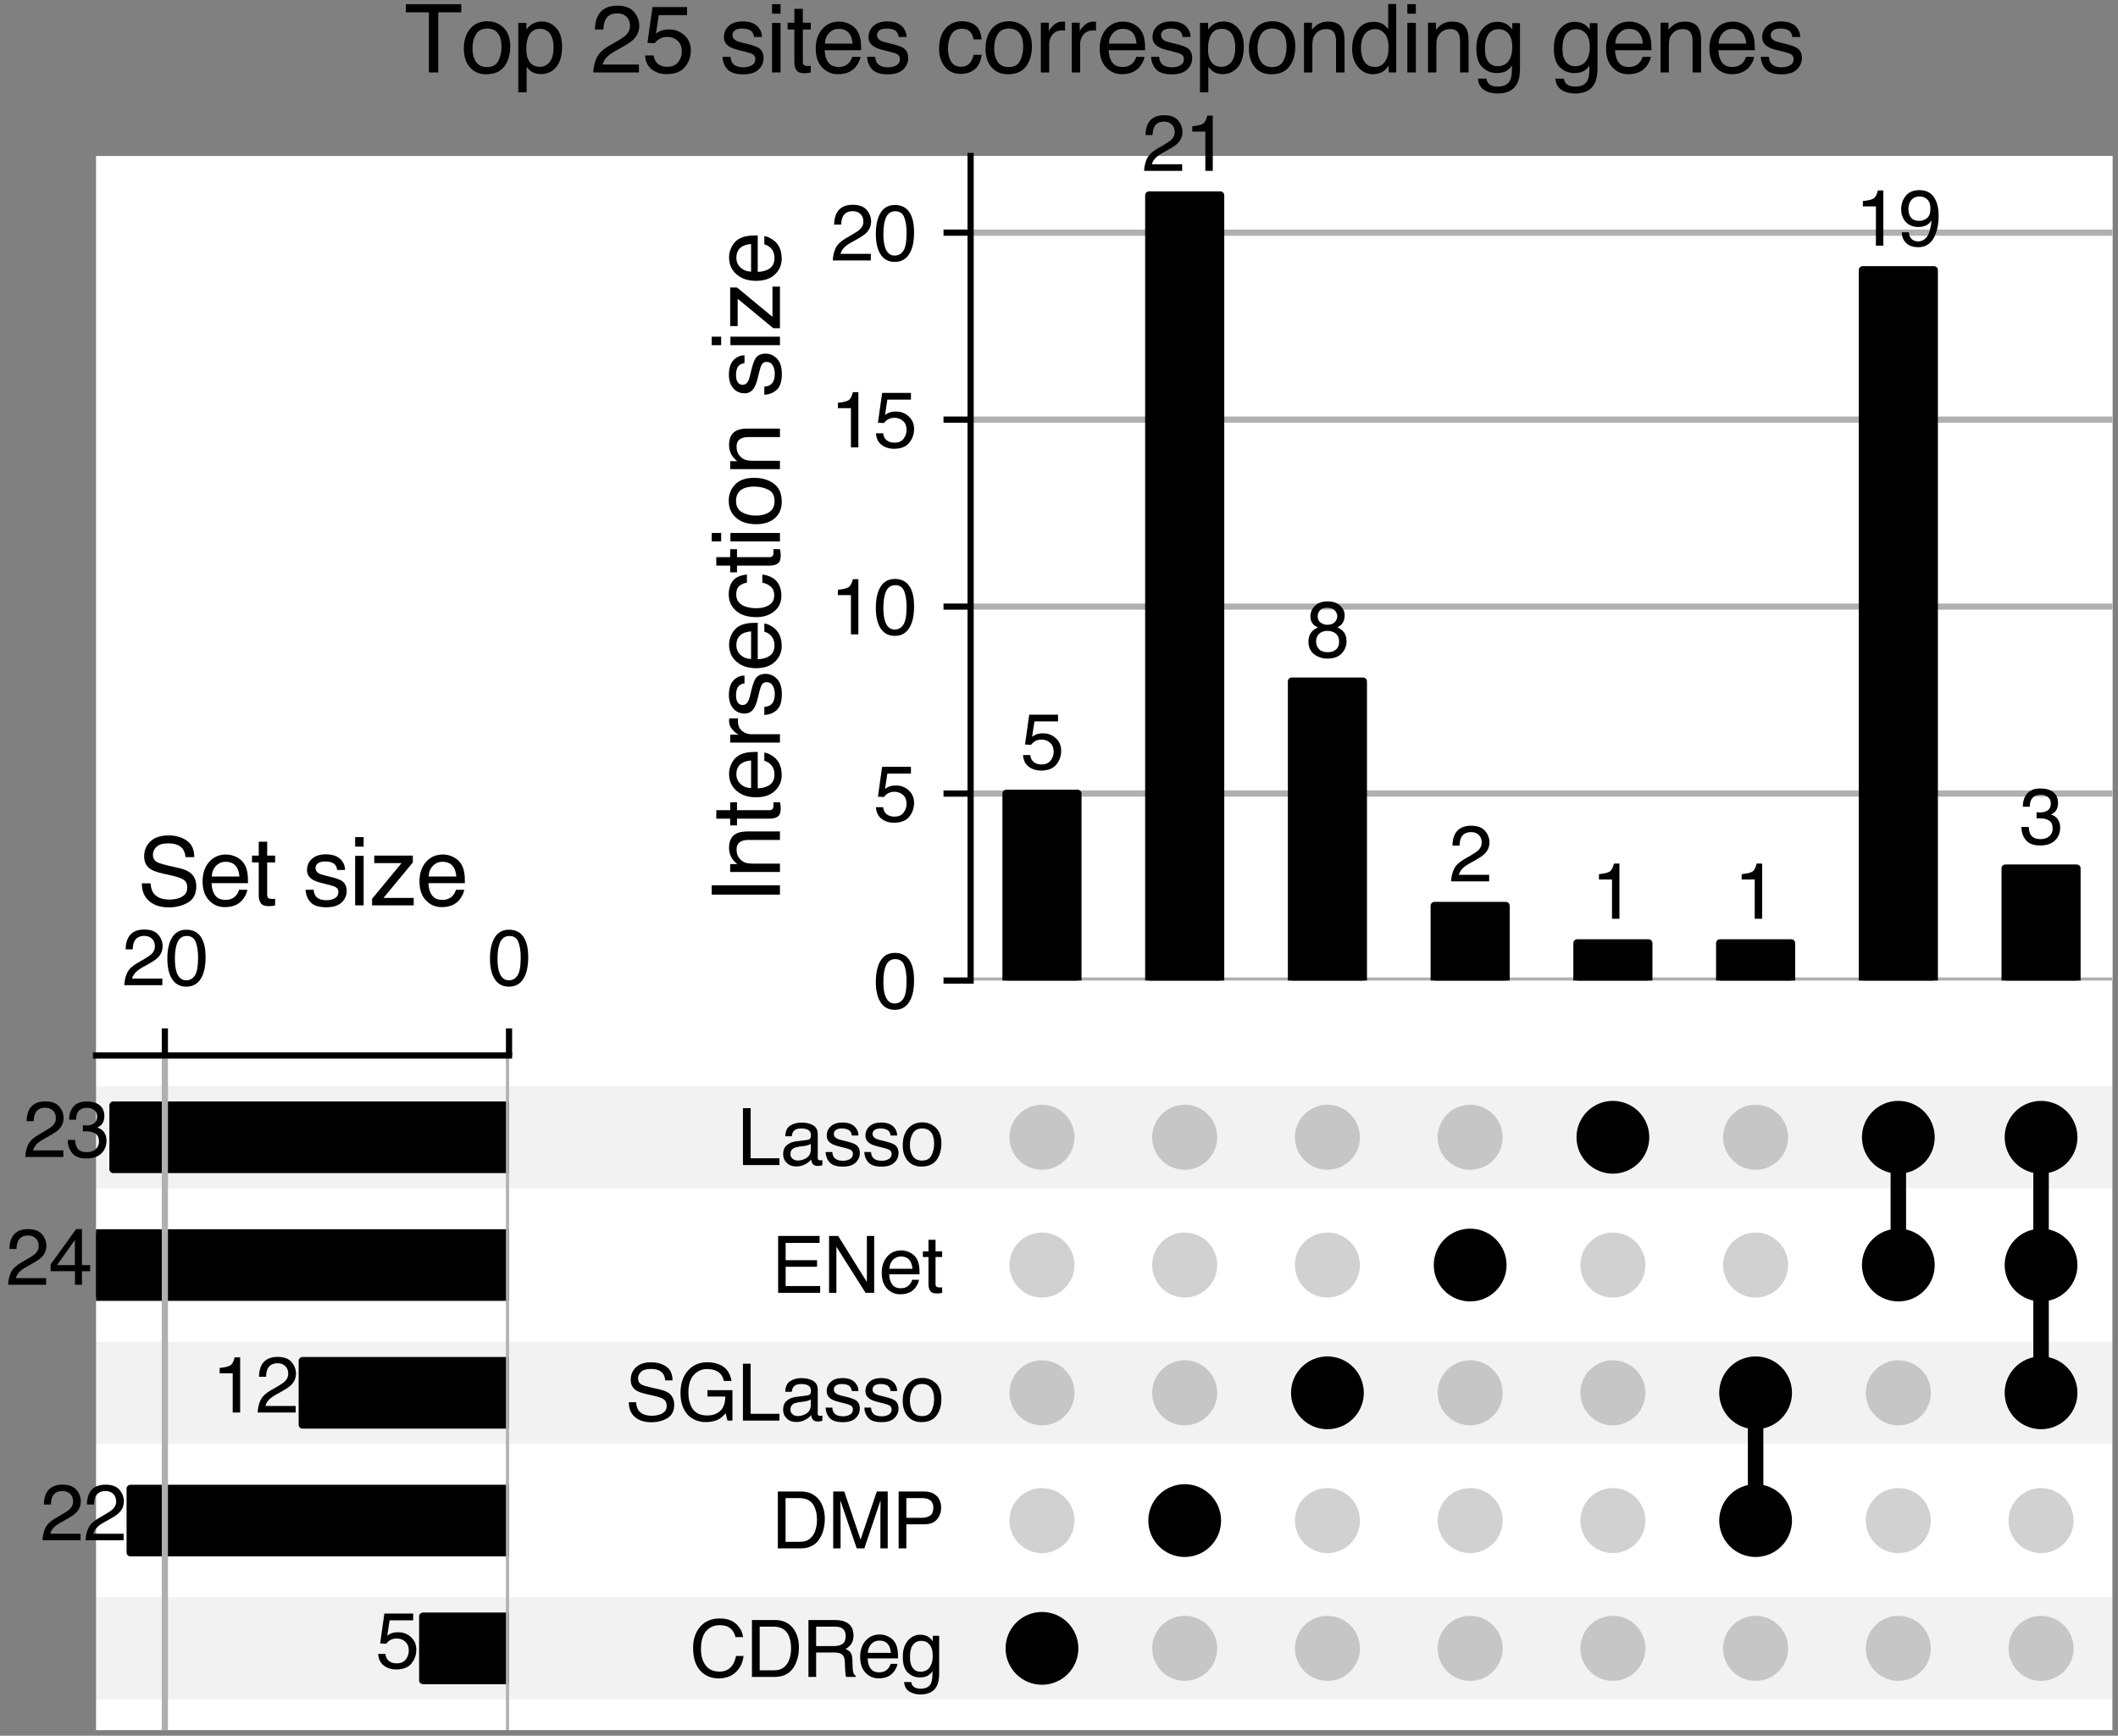 <?xml version="1.0" encoding="utf-8" standalone="no"?>
<!DOCTYPE svg PUBLIC "-//W3C//DTD SVG 1.1//EN"
  "http://www.w3.org/Graphics/SVG/1.1/DTD/svg11.dtd">
<svg xmlns:xlink="http://www.w3.org/1999/xlink" width="273.522pt" height="224.142pt" viewBox="0 0 273.522 224.142" xmlns="http://www.w3.org/2000/svg" version="1.1">
 <rect x="0" y="0" width="273.522" height="224.142" fill="#808080" stroke="none"/>
 <defs>
  <style type="text/css">*{stroke-linejoin: round; stroke-linecap: butt}</style>
 </defs>
 <g id="figure_1">
  <g id="patch_1">
   <path d="M 0 224.142 
L 273.522 224.142 
L 273.522 -0 
L 0 -0 
L 0 224.142 
z
" style="fill: none"/>
  </g>
  <g id="axes_1">
   <g id="patch_2">
    <path d="M 12.402 223.422 
L 272.802 223.422 
L 272.802 20.142 
L 12.402 20.142 
z
" style="fill: #ffffff"/>
   </g>
   <g id="matplotlib.axis_1">
    <g id="xtick_1"/>
    <g id="xtick_2"/>
    <g id="xtick_3"/>
    <g id="xtick_4"/>
    <g id="xtick_5"/>
    <g id="xtick_6"/>
   </g>
   <g id="matplotlib.axis_2">
    <g id="ytick_1"/>
    <g id="ytick_2"/>
    <g id="ytick_3"/>
    <g id="ytick_4"/>
    <g id="ytick_5"/>
    <g id="ytick_6"/>
   </g>
   <g id="text_1">
    <!-- Top 25 sites corresponding genes -->
    <g transform="translate(52.219 9.356)scale(0.12 -0.12)">
     <defs>
      <path id="Helvetica-54" d="M 3828 4591 
L 3828 4044 
L 2281 4044 
L 2281 0 
L 1650 0 
L 1650 4044 
L 103 4044 
L 103 4591 
L 3828 4591 
z
" transform="scale(0.016)"/>
      <path id="Helvetica-6f" d="M 1741 363 
Q 2300 363 2508 786 
Q 2716 1209 2716 1728 
Q 2716 2197 2566 2491 
Q 2328 2953 1747 2953 
Q 1231 2953 997 2559 
Q 763 2166 763 1609 
Q 763 1075 997 719 
Q 1231 363 1741 363 
z
M 1763 3444 
Q 2409 3444 2856 3012 
Q 3303 2581 3303 1744 
Q 3303 934 2909 406 
Q 2516 -122 1688 -122 
Q 997 -122 590 345 
Q 184 813 184 1600 
Q 184 2444 612 2944 
Q 1041 3444 1763 3444 
z
M 1744 3428 
L 1744 3428 
z
" transform="scale(0.016)"/>
      <path id="Helvetica-70" d="M 1825 378 
Q 2219 378 2480 708 
Q 2741 1038 2741 1694 
Q 2741 2094 2625 2381 
Q 2406 2934 1825 2934 
Q 1241 2934 1025 2350 
Q 909 2038 909 1556 
Q 909 1169 1025 897 
Q 1244 378 1825 378 
z
M 369 3331 
L 916 3331 
L 916 2888 
Q 1084 3116 1284 3241 
Q 1569 3428 1953 3428 
Q 2522 3428 2919 2992 
Q 3316 2556 3316 1747 
Q 3316 653 2744 184 
Q 2381 -113 1900 -113 
Q 1522 -113 1266 53 
Q 1116 147 931 375 
L 931 -1334 
L 369 -1334 
L 369 3331 
z
" transform="scale(0.016)"/>
      <path id="Helvetica-20" transform="scale(0.016)"/>
      <path id="Helvetica-32" d="M 200 0 
Q 231 578 439 1006 
Q 647 1434 1250 1784 
L 1850 2131 
Q 2253 2366 2416 2531 
Q 2672 2791 2672 3125 
Q 2672 3516 2437 3745 
Q 2203 3975 1813 3975 
Q 1234 3975 1013 3538 
Q 894 3303 881 2888 
L 309 2888 
Q 319 3472 525 3841 
Q 891 4491 1816 4491 
Q 2584 4491 2939 4075 
Q 3294 3659 3294 3150 
Q 3294 2613 2916 2231 
Q 2697 2009 2131 1694 
L 1703 1456 
Q 1397 1288 1222 1134 
Q 909 863 828 531 
L 3272 531 
L 3272 0 
L 200 0 
z
" transform="scale(0.016)"/>
      <path id="Helvetica-35" d="M 791 1141 
Q 847 659 1238 475 
Q 1438 381 1700 381 
Q 2200 381 2440 700 
Q 2681 1019 2681 1406 
Q 2681 1875 2395 2131 
Q 2109 2388 1709 2388 
Q 1419 2388 1211 2275 
Q 1003 2163 856 1963 
L 369 1991 
L 709 4400 
L 3034 4400 
L 3034 3856 
L 1131 3856 
L 941 2613 
Q 1097 2731 1238 2791 
Q 1488 2894 1816 2894 
Q 2431 2894 2859 2497 
Q 3288 2100 3288 1491 
Q 3288 856 2895 371 
Q 2503 -113 1644 -113 
Q 1097 -113 676 195 
Q 256 503 206 1141 
L 791 1141 
z
" transform="scale(0.016)"/>
      <path id="Helvetica-73" d="M 747 1050 
Q 772 769 888 619 
Q 1100 347 1625 347 
Q 1938 347 2175 483 
Q 2413 619 2413 903 
Q 2413 1119 2222 1231 
Q 2100 1300 1741 1391 
L 1294 1503 
Q 866 1609 663 1741 
Q 300 1969 300 2372 
Q 300 2847 642 3140 
Q 984 3434 1563 3434 
Q 2319 3434 2653 2991 
Q 2863 2709 2856 2384 
L 2325 2384 
Q 2309 2575 2191 2731 
Q 1997 2953 1519 2953 
Q 1200 2953 1036 2831 
Q 872 2709 872 2509 
Q 872 2291 1088 2159 
Q 1213 2081 1456 2022 
L 1828 1931 
Q 2434 1784 2641 1647 
Q 2969 1431 2969 969 
Q 2969 522 2630 197 
Q 2291 -128 1597 -128 
Q 850 -128 539 211 
Q 228 550 206 1050 
L 747 1050 
z
M 1578 3428 
L 1578 3428 
z
" transform="scale(0.016)"/>
      <path id="Helvetica-69" d="M 413 3331 
L 984 3331 
L 984 0 
L 413 0 
L 413 3331 
z
M 413 4591 
L 984 4591 
L 984 3953 
L 413 3953 
L 413 4591 
z
" transform="scale(0.016)"/>
      <path id="Helvetica-74" d="M 525 4281 
L 1094 4281 
L 1094 3347 
L 1628 3347 
L 1628 2888 
L 1094 2888 
L 1094 703 
Q 1094 528 1213 469 
Q 1278 434 1431 434 
Q 1472 434 1519 436 
Q 1566 438 1628 444 
L 1628 0 
Q 1531 -28 1426 -40 
Q 1322 -53 1200 -53 
Q 806 -53 665 148 
Q 525 350 525 672 
L 525 2888 
L 72 2888 
L 72 3347 
L 525 3347 
L 525 4281 
z
" transform="scale(0.016)"/>
      <path id="Helvetica-65" d="M 1806 3422 
Q 2163 3422 2497 3255 
Q 2831 3088 3006 2822 
Q 3175 2569 3231 2231 
Q 3281 2000 3281 1494 
L 828 1494 
Q 844 984 1069 676 
Q 1294 369 1766 369 
Q 2206 369 2469 659 
Q 2619 828 2681 1050 
L 3234 1050 
Q 3213 866 3089 639 
Q 2966 413 2813 269 
Q 2556 19 2178 -69 
Q 1975 -119 1719 -119 
Q 1094 -119 659 336 
Q 225 791 225 1609 
Q 225 2416 662 2919 
Q 1100 3422 1806 3422 
z
M 2703 1941 
Q 2669 2306 2544 2525 
Q 2313 2931 1772 2931 
Q 1384 2931 1121 2651 
Q 859 2372 844 1941 
L 2703 1941 
z
M 1753 3428 
L 1753 3428 
z
" transform="scale(0.016)"/>
      <path id="Helvetica-63" d="M 1703 3444 
Q 2269 3444 2623 3169 
Q 2978 2894 3050 2222 
L 2503 2222 
Q 2453 2531 2275 2736 
Q 2097 2941 1703 2941 
Q 1166 2941 934 2416 
Q 784 2075 784 1575 
Q 784 1072 996 728 
Q 1209 384 1666 384 
Q 2016 384 2220 598 
Q 2425 813 2503 1184 
L 3050 1184 
Q 2956 519 2581 211 
Q 2206 -97 1622 -97 
Q 966 -97 575 383 
Q 184 863 184 1581 
Q 184 2463 612 2953 
Q 1041 3444 1703 3444 
z
M 1616 3428 
L 1616 3428 
z
" transform="scale(0.016)"/>
      <path id="Helvetica-72" d="M 428 3347 
L 963 3347 
L 963 2769 
Q 1028 2938 1284 3180 
Q 1541 3422 1875 3422 
Q 1891 3422 1928 3419 
Q 1966 3416 2056 3406 
L 2056 2813 
Q 2006 2822 1964 2825 
Q 1922 2828 1872 2828 
Q 1447 2828 1219 2554 
Q 991 2281 991 1925 
L 991 0 
L 428 0 
L 428 3347 
z
" transform="scale(0.016)"/>
      <path id="Helvetica-6e" d="M 413 3347 
L 947 3347 
L 947 2872 
Q 1184 3166 1450 3294 
Q 1716 3422 2041 3422 
Q 2753 3422 3003 2925 
Q 3141 2653 3141 2147 
L 3141 0 
L 2569 0 
L 2569 2109 
Q 2569 2416 2478 2603 
Q 2328 2916 1934 2916 
Q 1734 2916 1606 2875 
Q 1375 2806 1200 2600 
Q 1059 2434 1017 2257 
Q 975 2081 975 1753 
L 975 0 
L 413 0 
L 413 3347 
z
M 1734 3428 
L 1734 3428 
z
" transform="scale(0.016)"/>
      <path id="Helvetica-64" d="M 769 1634 
Q 769 1097 997 734 
Q 1225 372 1728 372 
Q 2119 372 2370 708 
Q 2622 1044 2622 1672 
Q 2622 2306 2362 2611 
Q 2103 2916 1722 2916 
Q 1297 2916 1033 2591 
Q 769 2266 769 1634 
z
M 1616 3406 
Q 2000 3406 2259 3244 
Q 2409 3150 2600 2916 
L 2600 4606 
L 3141 4606 
L 3141 0 
L 2634 0 
L 2634 466 
Q 2438 156 2169 18 
Q 1900 -119 1553 -119 
Q 994 -119 584 351 
Q 175 822 175 1603 
Q 175 2334 548 2870 
Q 922 3406 1616 3406 
z
" transform="scale(0.016)"/>
      <path id="Helvetica-67" d="M 1594 3406 
Q 1988 3406 2281 3213 
Q 2441 3103 2606 2894 
L 2606 3316 
L 3125 3316 
L 3125 272 
Q 3125 -366 2938 -734 
Q 2588 -1416 1616 -1416 
Q 1075 -1416 706 -1173 
Q 338 -931 294 -416 
L 866 -416 
Q 906 -641 1028 -763 
Q 1219 -950 1628 -950 
Q 2275 -950 2475 -494 
Q 2594 -225 2584 466 
Q 2416 209 2178 84 
Q 1941 -41 1550 -41 
Q 1006 -41 598 345 
Q 191 731 191 1622 
Q 191 2463 602 2934 
Q 1013 3406 1594 3406 
z
M 2606 1688 
Q 2606 2309 2350 2609 
Q 2094 2909 1697 2909 
Q 1103 2909 884 2353 
Q 769 2056 769 1575 
Q 769 1009 998 714 
Q 1228 419 1616 419 
Q 2222 419 2469 966 
Q 2606 1275 2606 1688 
z
M 1659 3428 
L 1659 3428 
z
" transform="scale(0.016)"/>
     </defs>
     <use xlink:href="#Helvetica-54"/>
     <use xlink:href="#Helvetica-6f" x="61.084"/>
     <use xlink:href="#Helvetica-70" x="116.699"/>
     <use xlink:href="#Helvetica-20" x="172.314"/>
     <use xlink:href="#Helvetica-32" x="200.098"/>
     <use xlink:href="#Helvetica-35" x="255.713"/>
     <use xlink:href="#Helvetica-20" x="311.328"/>
     <use xlink:href="#Helvetica-73" x="339.111"/>
     <use xlink:href="#Helvetica-69" x="389.111"/>
     <use xlink:href="#Helvetica-74" x="411.328"/>
     <use xlink:href="#Helvetica-65" x="439.111"/>
     <use xlink:href="#Helvetica-73" x="494.727"/>
     <use xlink:href="#Helvetica-20" x="544.727"/>
     <use xlink:href="#Helvetica-63" x="572.51"/>
     <use xlink:href="#Helvetica-6f" x="622.51"/>
     <use xlink:href="#Helvetica-72" x="678.125"/>
     <use xlink:href="#Helvetica-72" x="711.426"/>
     <use xlink:href="#Helvetica-65" x="744.727"/>
     <use xlink:href="#Helvetica-73" x="800.342"/>
     <use xlink:href="#Helvetica-70" x="850.342"/>
     <use xlink:href="#Helvetica-6f" x="905.957"/>
     <use xlink:href="#Helvetica-6e" x="961.572"/>
     <use xlink:href="#Helvetica-64" x="1017.188"/>
     <use xlink:href="#Helvetica-69" x="1072.803"/>
     <use xlink:href="#Helvetica-6e" x="1095.02"/>
     <use xlink:href="#Helvetica-67" x="1150.635"/>
     <use xlink:href="#Helvetica-20" x="1206.25"/>
     <use xlink:href="#Helvetica-67" x="1234.033"/>
     <use xlink:href="#Helvetica-65" x="1289.648"/>
     <use xlink:href="#Helvetica-6e" x="1345.264"/>
     <use xlink:href="#Helvetica-65" x="1400.879"/>
     <use xlink:href="#Helvetica-73" x="1456.494"/>
    </g>
   </g>
  </g>
  <g id="axes_2">
   <g id="patch_3">
    <path d="M 12.402 219.462 
L 272.802 219.462 
L 272.802 206.262 
L 12.402 206.262 
z
" clip-path="url(#pacb76f0736)" style="fill-opacity: 0.051"/>
   </g>
   <g id="patch_4">
    <path d="M 12.402 202.962 
L 272.802 202.962 
L 272.802 189.762 
L 12.402 189.762 
L 12.402 202.962 
z
" clip-path="url(#pacb76f0736)" style="fill: none"/>
   </g>
   <g id="patch_5">
    <path d="M 12.402 186.462 
L 272.802 186.462 
L 272.802 173.262 
L 12.402 173.262 
z
" clip-path="url(#pacb76f0736)" style="fill-opacity: 0.051"/>
   </g>
   <g id="patch_6">
    <path d="M 12.402 169.962 
L 272.802 169.962 
L 272.802 156.762 
L 12.402 156.762 
L 12.402 169.962 
z
" clip-path="url(#pacb76f0736)" style="fill: none"/>
   </g>
   <g id="patch_7">
    <path d="M 12.402 153.462 
L 272.802 153.462 
L 272.802 140.262 
L 12.402 140.262 
z
" clip-path="url(#pacb76f0736)" style="fill-opacity: 0.051"/>
   </g>
   <g id="matplotlib.axis_3"/>
   <g id="matplotlib.axis_4">
    <g id="ytick_7"/>
    <g id="ytick_8"/>
    <g id="ytick_9"/>
    <g id="ytick_10"/>
    <g id="ytick_11"/>
   </g>
  </g>
  <g id="axes_3">
   <g id="matplotlib.axis_5">
    <g id="ytick_12">
     <g id="line2d_1"/>
     <g id="text_2">
      <!-- CDReg -->
      <g transform="translate(89.059 216.547)scale(0.1 -0.1)">
       <defs>
        <path id="Helvetica-43" d="M 2422 4716 
Q 3294 4716 3775 4256 
Q 4256 3797 4309 3213 
L 3703 3213 
Q 3600 3656 3292 3915 
Q 2984 4175 2428 4175 
Q 1750 4175 1333 3698 
Q 916 3222 916 2238 
Q 916 1431 1292 929 
Q 1669 428 2416 428 
Q 3103 428 3463 956 
Q 3653 1234 3747 1688 
L 4353 1688 
Q 4272 963 3816 472 
Q 3269 -119 2341 -119 
Q 1541 -119 997 366 
Q 281 1006 281 2344 
Q 281 3359 819 4009 
Q 1400 4716 2422 4716 
z
M 2297 4716 
L 2297 4716 
z
" transform="scale(0.016)"/>
        <path id="Helvetica-44" d="M 2250 531 
Q 2566 531 2769 597 
Q 3131 719 3363 1066 
Q 3547 1344 3628 1778 
Q 3675 2038 3675 2259 
Q 3675 3113 3336 3584 
Q 2997 4056 2244 4056 
L 1141 4056 
L 1141 531 
L 2250 531 
z
M 516 4591 
L 2375 4591 
Q 3322 4591 3844 3919 
Q 4309 3313 4309 2366 
Q 4309 1634 4034 1044 
Q 3550 0 2369 0 
L 516 0 
L 516 4591 
z
" transform="scale(0.016)"/>
        <path id="Helvetica-52" d="M 2622 2488 
Q 3059 2488 3314 2663 
Q 3569 2838 3569 3294 
Q 3569 3784 3213 3963 
Q 3022 4056 2703 4056 
L 1184 4056 
L 1184 2488 
L 2622 2488 
z
M 563 4591 
L 2688 4591 
Q 3213 4591 3553 4438 
Q 4200 4144 4200 3353 
Q 4200 2941 4029 2678 
Q 3859 2416 3553 2256 
Q 3822 2147 3958 1969 
Q 4094 1791 4109 1391 
L 4131 775 
Q 4141 513 4175 384 
Q 4231 166 4375 103 
L 4375 0 
L 3613 0 
Q 3581 59 3562 153 
Q 3544 247 3531 516 
L 3494 1281 
Q 3472 1731 3159 1884 
Q 2981 1969 2600 1969 
L 1184 1969 
L 1184 0 
L 563 0 
L 563 4591 
z
" transform="scale(0.016)"/>
       </defs>
       <use xlink:href="#Helvetica-43"/>
       <use xlink:href="#Helvetica-44" x="72.217"/>
       <use xlink:href="#Helvetica-52" x="144.434"/>
       <use xlink:href="#Helvetica-65" x="216.65"/>
       <use xlink:href="#Helvetica-67" x="272.266"/>
      </g>
     </g>
    </g>
    <g id="ytick_13">
     <g id="line2d_2"/>
     <g id="text_3">
      <!-- DMP -->
      <g transform="translate(99.625 199.949)scale(0.1 -0.1)">
       <defs>
        <path id="Helvetica-4d" d="M 472 4591 
L 1363 4591 
L 2681 709 
L 3991 4591 
L 4872 4591 
L 4872 0 
L 4281 0 
L 4281 2709 
Q 4281 2850 4287 3175 
Q 4294 3500 4294 3872 
L 2984 0 
L 2369 0 
L 1050 3872 
L 1050 3731 
Q 1050 3563 1058 3217 
Q 1066 2872 1066 2709 
L 1066 0 
L 472 0 
L 472 4591 
z
" transform="scale(0.016)"/>
        <path id="Helvetica-50" d="M 547 4591 
L 2613 4591 
Q 3225 4591 3600 4245 
Q 3975 3900 3975 3275 
Q 3975 2738 3640 2339 
Q 3306 1941 2613 1941 
L 1169 1941 
L 1169 0 
L 547 0 
L 547 4591 
z
M 3347 3272 
Q 3347 3778 2972 3959 
Q 2766 4056 2406 4056 
L 1169 4056 
L 1169 2466 
L 2406 2466 
Q 2825 2466 3086 2644 
Q 3347 2822 3347 3272 
z
" transform="scale(0.016)"/>
       </defs>
       <use xlink:href="#Helvetica-44"/>
       <use xlink:href="#Helvetica-4d" x="72.217"/>
       <use xlink:href="#Helvetica-50" x="155.518"/>
      </g>
     </g>
    </g>
    <g id="ytick_14">
     <g id="line2d_3"/>
     <g id="text_4">
      <!-- SGLasso -->
      <g transform="translate(80.715 183.449)scale(0.1 -0.1)">
       <defs>
        <path id="Helvetica-53" d="M 894 1481 
Q 916 1091 1078 847 
Q 1388 391 2169 391 
Q 2519 391 2806 491 
Q 3363 684 3363 1184 
Q 3363 1559 3128 1719 
Q 2891 1875 2384 1991 
L 1763 2131 
Q 1153 2269 900 2434 
Q 463 2722 463 3294 
Q 463 3913 891 4309 
Q 1319 4706 2103 4706 
Q 2825 4706 3329 4357 
Q 3834 4009 3834 3244 
L 3250 3244 
Q 3203 3613 3050 3809 
Q 2766 4169 2084 4169 
Q 1534 4169 1293 3937 
Q 1053 3706 1053 3400 
Q 1053 3063 1334 2906 
Q 1519 2806 2169 2656 
L 2813 2509 
Q 3278 2403 3531 2219 
Q 3969 1897 3969 1284 
Q 3969 522 3414 194 
Q 2859 -134 2125 -134 
Q 1269 -134 784 303 
Q 300 738 309 1481 
L 894 1481 
z
M 2150 4716 
L 2150 4716 
z
" transform="scale(0.016)"/>
        <path id="Helvetica-47" d="M 2472 4709 
Q 3119 4709 3591 4459 
Q 4275 4100 4428 3200 
L 3813 3200 
Q 3700 3703 3347 3933 
Q 2994 4163 2456 4163 
Q 1819 4163 1383 3684 
Q 947 3206 947 2259 
Q 947 1441 1306 927 
Q 1666 413 2478 413 
Q 3100 413 3508 773 
Q 3916 1134 3925 1941 
L 2488 1941 
L 2488 2456 
L 4503 2456 
L 4503 0 
L 4103 0 
L 3953 591 
Q 3638 244 3394 109 
Q 2984 -122 2353 -122 
Q 1538 -122 950 406 
Q 309 1069 309 2225 
Q 309 3378 934 4059 
Q 1528 4709 2472 4709 
z
M 2369 4716 
L 2369 4716 
z
" transform="scale(0.016)"/>
        <path id="Helvetica-4c" d="M 488 4591 
L 1109 4591 
L 1109 547 
L 3434 547 
L 3434 0 
L 488 0 
L 488 4591 
z
" transform="scale(0.016)"/>
        <path id="Helvetica-61" d="M 844 891 
Q 844 647 1022 506 
Q 1200 366 1444 366 
Q 1741 366 2019 503 
Q 2488 731 2488 1250 
L 2488 1703 
Q 2384 1638 2221 1594 
Q 2059 1550 1903 1531 
L 1563 1488 
Q 1256 1447 1103 1359 
Q 844 1213 844 891 
z
M 2206 2028 
Q 2400 2053 2466 2191 
Q 2503 2266 2503 2406 
Q 2503 2694 2298 2823 
Q 2094 2953 1713 2953 
Q 1272 2953 1088 2716 
Q 984 2584 953 2325 
L 428 2325 
Q 444 2944 830 3186 
Q 1216 3428 1725 3428 
Q 2316 3428 2684 3203 
Q 3050 2978 3050 2503 
L 3050 575 
Q 3050 488 3086 434 
Q 3122 381 3238 381 
Q 3275 381 3322 386 
Q 3369 391 3422 400 
L 3422 -16 
Q 3291 -53 3222 -62 
Q 3153 -72 3034 -72 
Q 2744 -72 2613 134 
Q 2544 244 2516 444 
Q 2344 219 2022 53 
Q 1700 -113 1313 -113 
Q 847 -113 551 170 
Q 256 453 256 878 
Q 256 1344 547 1600 
Q 838 1856 1309 1916 
L 2206 2028 
z
M 1741 3428 
L 1741 3428 
z
" transform="scale(0.016)"/>
       </defs>
       <use xlink:href="#Helvetica-53"/>
       <use xlink:href="#Helvetica-47" x="66.699"/>
       <use xlink:href="#Helvetica-4c" x="144.482"/>
       <use xlink:href="#Helvetica-61" x="200.098"/>
       <use xlink:href="#Helvetica-73" x="255.713"/>
       <use xlink:href="#Helvetica-73" x="305.713"/>
       <use xlink:href="#Helvetica-6f" x="355.713"/>
      </g>
     </g>
    </g>
    <g id="ytick_15">
     <g id="line2d_4"/>
     <g id="text_5">
      <!-- ENet -->
      <g transform="translate(99.615 166.949)scale(0.1 -0.1)">
       <defs>
        <path id="Helvetica-45" d="M 547 4591 
L 3894 4591 
L 3894 4028 
L 1153 4028 
L 1153 2634 
L 3688 2634 
L 3688 2103 
L 1153 2103 
L 1153 547 
L 3941 547 
L 3941 0 
L 547 0 
L 547 4591 
z
M 2244 4591 
L 2244 4591 
z
" transform="scale(0.016)"/>
        <path id="Helvetica-4e" d="M 488 4591 
L 1222 4591 
L 3541 872 
L 3541 4591 
L 4131 4591 
L 4131 0 
L 3434 0 
L 1081 3716 
L 1081 0 
L 488 0 
L 488 4591 
z
M 2269 4591 
L 2269 4591 
z
" transform="scale(0.016)"/>
       </defs>
       <use xlink:href="#Helvetica-45"/>
       <use xlink:href="#Helvetica-4e" x="66.699"/>
       <use xlink:href="#Helvetica-65" x="138.916"/>
       <use xlink:href="#Helvetica-74" x="194.531"/>
      </g>
     </g>
    </g>
    <g id="ytick_16">
     <g id="line2d_5"/>
     <g id="text_6">
      <!-- Lasso -->
      <g transform="translate(95.164 150.449)scale(0.1 -0.1)">
       <use xlink:href="#Helvetica-4c"/>
       <use xlink:href="#Helvetica-61" x="55.615"/>
       <use xlink:href="#Helvetica-73" x="111.23"/>
       <use xlink:href="#Helvetica-73" x="161.23"/>
       <use xlink:href="#Helvetica-6f" x="211.23"/>
      </g>
     </g>
    </g>
   </g>
   <g id="LineCollection_1">
    <path d="M 134.562 212.862 
L 134.562 212.862 
" clip-path="url(#pe650ae7705)" style="fill: none; stroke: #000000; stroke-width: 2"/>
    <path d="M 152.994 196.362 
L 152.994 196.362 
" clip-path="url(#pe650ae7705)" style="fill: none; stroke: #000000; stroke-width: 2"/>
    <path d="M 171.426 179.862 
L 171.426 179.862 
" clip-path="url(#pe650ae7705)" style="fill: none; stroke: #000000; stroke-width: 2"/>
    <path d="M 189.858 163.362 
L 189.858 163.362 
" clip-path="url(#pe650ae7705)" style="fill: none; stroke: #000000; stroke-width: 2"/>
    <path d="M 208.29 146.862 
L 208.29 146.862 
" clip-path="url(#pe650ae7705)" style="fill: none; stroke: #000000; stroke-width: 2"/>
    <path d="M 226.722 196.362 
L 226.722 179.862 
" clip-path="url(#pe650ae7705)" style="fill: none; stroke: #000000; stroke-width: 2"/>
    <path d="M 245.154 163.362 
L 245.154 146.862 
" clip-path="url(#pe650ae7705)" style="fill: none; stroke: #000000; stroke-width: 2"/>
    <path d="M 263.586 179.862 
L 263.586 146.862 
" clip-path="url(#pe650ae7705)" style="fill: none; stroke: #000000; stroke-width: 2"/>
   </g>
   <g id="PathCollection_1">
    <defs>
     <path id="C0_0_a3fac28d29" d="M 0 4.2 
C 1.114 4.2 2.182 3.757 2.97 2.97 
C 3.757 2.182 4.2 1.114 4.2 -0 
C 4.2 -1.114 3.757 -2.182 2.97 -2.97 
C 2.182 -3.757 1.114 -4.2 0 -4.2 
C -1.114 -4.2 -2.182 -3.757 -2.97 -2.97 
C -3.757 -2.182 -4.2 -1.114 -4.2 0 
C -4.2 1.114 -3.757 2.182 -2.97 2.97 
C -2.182 3.757 -1.114 4.2 0 4.2 
z
"/>
    </defs>
    <g clip-path="url(#pe650ae7705)">
     <use xlink:href="#C0_0_a3fac28d29" x="134.562" y="212.862" style="stroke: #000000"/>
    </g>
    <g clip-path="url(#pe650ae7705)">
     <use xlink:href="#C0_0_a3fac28d29" x="134.562" y="196.362" style="fill-opacity: 0.18"/>
    </g>
    <g clip-path="url(#pe650ae7705)">
     <use xlink:href="#C0_0_a3fac28d29" x="134.562" y="179.862" style="fill-opacity: 0.18"/>
    </g>
    <g clip-path="url(#pe650ae7705)">
     <use xlink:href="#C0_0_a3fac28d29" x="134.562" y="163.362" style="fill-opacity: 0.18"/>
    </g>
    <g clip-path="url(#pe650ae7705)">
     <use xlink:href="#C0_0_a3fac28d29" x="134.562" y="146.862" style="fill-opacity: 0.18"/>
    </g>
    <g clip-path="url(#pe650ae7705)">
     <use xlink:href="#C0_0_a3fac28d29" x="152.994" y="212.862" style="fill-opacity: 0.18"/>
    </g>
    <g clip-path="url(#pe650ae7705)">
     <use xlink:href="#C0_0_a3fac28d29" x="152.994" y="196.362" style="stroke: #000000"/>
    </g>
    <g clip-path="url(#pe650ae7705)">
     <use xlink:href="#C0_0_a3fac28d29" x="152.994" y="179.862" style="fill-opacity: 0.18"/>
    </g>
    <g clip-path="url(#pe650ae7705)">
     <use xlink:href="#C0_0_a3fac28d29" x="152.994" y="163.362" style="fill-opacity: 0.18"/>
    </g>
    <g clip-path="url(#pe650ae7705)">
     <use xlink:href="#C0_0_a3fac28d29" x="152.994" y="146.862" style="fill-opacity: 0.18"/>
    </g>
    <g clip-path="url(#pe650ae7705)">
     <use xlink:href="#C0_0_a3fac28d29" x="171.426" y="212.862" style="fill-opacity: 0.18"/>
    </g>
    <g clip-path="url(#pe650ae7705)">
     <use xlink:href="#C0_0_a3fac28d29" x="171.426" y="196.362" style="fill-opacity: 0.18"/>
    </g>
    <g clip-path="url(#pe650ae7705)">
     <use xlink:href="#C0_0_a3fac28d29" x="171.426" y="179.862" style="stroke: #000000"/>
    </g>
    <g clip-path="url(#pe650ae7705)">
     <use xlink:href="#C0_0_a3fac28d29" x="171.426" y="163.362" style="fill-opacity: 0.18"/>
    </g>
    <g clip-path="url(#pe650ae7705)">
     <use xlink:href="#C0_0_a3fac28d29" x="171.426" y="146.862" style="fill-opacity: 0.18"/>
    </g>
    <g clip-path="url(#pe650ae7705)">
     <use xlink:href="#C0_0_a3fac28d29" x="189.858" y="212.862" style="fill-opacity: 0.18"/>
    </g>
    <g clip-path="url(#pe650ae7705)">
     <use xlink:href="#C0_0_a3fac28d29" x="189.858" y="196.362" style="fill-opacity: 0.18"/>
    </g>
    <g clip-path="url(#pe650ae7705)">
     <use xlink:href="#C0_0_a3fac28d29" x="189.858" y="179.862" style="fill-opacity: 0.18"/>
    </g>
    <g clip-path="url(#pe650ae7705)">
     <use xlink:href="#C0_0_a3fac28d29" x="189.858" y="163.362" style="stroke: #000000"/>
    </g>
    <g clip-path="url(#pe650ae7705)">
     <use xlink:href="#C0_0_a3fac28d29" x="189.858" y="146.862" style="fill-opacity: 0.18"/>
    </g>
    <g clip-path="url(#pe650ae7705)">
     <use xlink:href="#C0_0_a3fac28d29" x="208.29" y="212.862" style="fill-opacity: 0.18"/>
    </g>
    <g clip-path="url(#pe650ae7705)">
     <use xlink:href="#C0_0_a3fac28d29" x="208.29" y="196.362" style="fill-opacity: 0.18"/>
    </g>
    <g clip-path="url(#pe650ae7705)">
     <use xlink:href="#C0_0_a3fac28d29" x="208.29" y="179.862" style="fill-opacity: 0.18"/>
    </g>
    <g clip-path="url(#pe650ae7705)">
     <use xlink:href="#C0_0_a3fac28d29" x="208.29" y="163.362" style="fill-opacity: 0.18"/>
    </g>
    <g clip-path="url(#pe650ae7705)">
     <use xlink:href="#C0_0_a3fac28d29" x="208.29" y="146.862" style="stroke: #000000"/>
    </g>
    <g clip-path="url(#pe650ae7705)">
     <use xlink:href="#C0_0_a3fac28d29" x="226.722" y="212.862" style="fill-opacity: 0.18"/>
    </g>
    <g clip-path="url(#pe650ae7705)">
     <use xlink:href="#C0_0_a3fac28d29" x="226.722" y="196.362" style="stroke: #000000"/>
    </g>
    <g clip-path="url(#pe650ae7705)">
     <use xlink:href="#C0_0_a3fac28d29" x="226.722" y="179.862" style="stroke: #000000"/>
    </g>
    <g clip-path="url(#pe650ae7705)">
     <use xlink:href="#C0_0_a3fac28d29" x="226.722" y="163.362" style="fill-opacity: 0.18"/>
    </g>
    <g clip-path="url(#pe650ae7705)">
     <use xlink:href="#C0_0_a3fac28d29" x="226.722" y="146.862" style="fill-opacity: 0.18"/>
    </g>
    <g clip-path="url(#pe650ae7705)">
     <use xlink:href="#C0_0_a3fac28d29" x="245.154" y="212.862" style="fill-opacity: 0.18"/>
    </g>
    <g clip-path="url(#pe650ae7705)">
     <use xlink:href="#C0_0_a3fac28d29" x="245.154" y="196.362" style="fill-opacity: 0.18"/>
    </g>
    <g clip-path="url(#pe650ae7705)">
     <use xlink:href="#C0_0_a3fac28d29" x="245.154" y="179.862" style="fill-opacity: 0.18"/>
    </g>
    <g clip-path="url(#pe650ae7705)">
     <use xlink:href="#C0_0_a3fac28d29" x="245.154" y="163.362" style="stroke: #000000"/>
    </g>
    <g clip-path="url(#pe650ae7705)">
     <use xlink:href="#C0_0_a3fac28d29" x="245.154" y="146.862" style="stroke: #000000"/>
    </g>
    <g clip-path="url(#pe650ae7705)">
     <use xlink:href="#C0_0_a3fac28d29" x="263.586" y="212.862" style="fill-opacity: 0.18"/>
    </g>
    <g clip-path="url(#pe650ae7705)">
     <use xlink:href="#C0_0_a3fac28d29" x="263.586" y="196.362" style="fill-opacity: 0.18"/>
    </g>
    <g clip-path="url(#pe650ae7705)">
     <use xlink:href="#C0_0_a3fac28d29" x="263.586" y="179.862" style="stroke: #000000"/>
    </g>
    <g clip-path="url(#pe650ae7705)">
     <use xlink:href="#C0_0_a3fac28d29" x="263.586" y="163.362" style="stroke: #000000"/>
    </g>
    <g clip-path="url(#pe650ae7705)">
     <use xlink:href="#C0_0_a3fac28d29" x="263.586" y="146.862" style="stroke: #000000"/>
    </g>
   </g>
  </g>
  <g id="axes_4">
   <g id="patch_8">
    <path d="M 65.737 216.987 
L 54.625 216.987 
L 54.625 208.737 
L 65.737 208.737 
z
" clip-path="url(#p7711fd961b)" style="stroke: #000000; stroke-linejoin: miter"/>
   </g>
   <g id="patch_9">
    <path d="M 65.737 200.487 
L 16.846 200.487 
L 16.846 192.237 
L 65.737 192.237 
z
" clip-path="url(#p7711fd961b)" style="stroke: #000000; stroke-linejoin: miter"/>
   </g>
   <g id="patch_10">
    <path d="M 65.737 183.987 
L 39.069 183.987 
L 39.069 175.737 
L 65.737 175.737 
z
" clip-path="url(#p7711fd961b)" style="stroke: #000000; stroke-linejoin: miter"/>
   </g>
   <g id="patch_11">
    <path d="M 65.737 167.487 
L 12.402 167.487 
L 12.402 159.237 
L 65.737 159.237 
z
" clip-path="url(#p7711fd961b)" style="stroke: #000000; stroke-linejoin: miter"/>
   </g>
   <g id="patch_12">
    <path d="M 65.737 150.987 
L 14.624 150.987 
L 14.624 142.737 
L 65.737 142.737 
z
" clip-path="url(#p7711fd961b)" style="stroke: #000000; stroke-linejoin: miter"/>
   </g>
   <g id="matplotlib.axis_6">
    <g id="xtick_7">
     <g id="line2d_6">
      <path d="M 65.737 223.422 
L 65.737 136.302 
" clip-path="url(#p7711fd961b)" style="fill: none; stroke: #b0b0b0; stroke-width: 0.8; stroke-linecap: square"/>
     </g>
     <g id="line2d_7">
      <defs>
       <path id="m4972f2e717" d="M 0 0 
L 0 -3.5 
" style="stroke: #000000; stroke-width: 0.8"/>
      </defs>
      <g>
       <use xlink:href="#m4972f2e717" x="65.737" y="136.302" style="stroke: #000000; stroke-width: 0.8"/>
      </g>
     </g>
     <g id="text_7">
      <!-- 0 -->
      <g transform="translate(62.956 127.218)scale(0.1 -0.1)">
       <defs>
        <path id="Helvetica-30" d="M 1731 4475 
Q 2600 4475 2988 3759 
Q 3288 3206 3288 2244 
Q 3288 1331 3016 734 
Q 2622 -122 1728 -122 
Q 922 -122 528 578 
Q 200 1163 200 2147 
Q 200 2909 397 3456 
Q 766 4475 1731 4475 
z
M 1725 391 
Q 2163 391 2422 778 
Q 2681 1166 2681 2222 
Q 2681 2984 2493 3476 
Q 2306 3969 1766 3969 
Q 1269 3969 1039 3501 
Q 809 3034 809 2125 
Q 809 1441 956 1025 
Q 1181 391 1725 391 
z
" transform="scale(0.016)"/>
       </defs>
       <use xlink:href="#Helvetica-30"/>
      </g>
     </g>
    </g>
    <g id="xtick_8">
     <g id="line2d_8">
      <path d="M 21.291 223.422 
L 21.291 136.302 
" clip-path="url(#p7711fd961b)" style="fill: none; stroke: #b0b0b0; stroke-width: 0.8; stroke-linecap: square"/>
     </g>
     <g id="line2d_9">
      <g>
       <use xlink:href="#m4972f2e717" x="21.291" y="136.302" style="stroke: #000000; stroke-width: 0.8"/>
      </g>
     </g>
     <g id="text_8">
      <!-- 20 -->
      <g transform="translate(15.73 127.218)scale(0.1 -0.1)">
       <use xlink:href="#Helvetica-32"/>
       <use xlink:href="#Helvetica-30" x="55.615"/>
      </g>
     </g>
    </g>
   </g>
   <g id="patch_13">
    <path d="M 12.402 136.302 
L 65.737 136.302 
" style="fill: none; stroke: #000000; stroke-width: 0.8; stroke-linejoin: miter; stroke-linecap: square"/>
   </g>
   <g id="text_9">
    <!-- 5 -->
    <g transform="translate(48.504 215.407)scale(0.1 -0.1)">
     <use xlink:href="#Helvetica-35"/>
    </g>
   </g>
   <g id="text_10">
    <!-- 22 -->
    <g transform="translate(5.165 198.907)scale(0.1 -0.1)">
     <use xlink:href="#Helvetica-32"/>
     <use xlink:href="#Helvetica-32" x="55.615"/>
    </g>
   </g>
   <g id="text_11">
    <!-- 12 -->
    <g transform="translate(27.387 182.407)scale(0.1 -0.1)">
     <defs>
      <path id="Helvetica-31" d="M 613 3169 
L 613 3600 
Q 1222 3659 1462 3798 
Q 1703 3938 1822 4456 
L 2266 4456 
L 2266 0 
L 1666 0 
L 1666 3169 
L 613 3169 
z
" transform="scale(0.016)"/>
     </defs>
     <use xlink:href="#Helvetica-31"/>
     <use xlink:href="#Helvetica-32" x="55.615"/>
    </g>
   </g>
   <g id="text_12">
    <!-- 24 -->
    <g transform="translate(0.72 165.907)scale(0.1 -0.1)">
     <defs>
      <path id="Helvetica-34" d="M 2116 1584 
L 2116 3613 
L 681 1584 
L 2116 1584 
z
M 2125 0 
L 2125 1094 
L 163 1094 
L 163 1644 
L 2213 4488 
L 2688 4488 
L 2688 1584 
L 3347 1584 
L 3347 1094 
L 2688 1094 
L 2688 0 
L 2125 0 
z
" transform="scale(0.016)"/>
     </defs>
     <use xlink:href="#Helvetica-32"/>
     <use xlink:href="#Helvetica-34" x="55.615"/>
    </g>
   </g>
   <g id="text_13">
    <!-- 23 -->
    <g transform="translate(2.942 149.407)scale(0.1 -0.1)">
     <defs>
      <path id="Helvetica-33" d="M 1663 -122 
Q 869 -122 511 314 
Q 153 750 153 1375 
L 741 1375 
Q 778 941 903 744 
Q 1122 391 1694 391 
Q 2138 391 2406 628 
Q 2675 866 2675 1241 
Q 2675 1703 2392 1887 
Q 2109 2072 1606 2072 
Q 1550 2072 1492 2070 
Q 1434 2069 1375 2066 
L 1375 2563 
Q 1463 2553 1522 2550 
Q 1581 2547 1650 2547 
Q 1966 2547 2169 2647 
Q 2525 2822 2525 3272 
Q 2525 3606 2287 3787 
Q 2050 3969 1734 3969 
Q 1172 3969 956 3594 
Q 838 3388 822 3006 
L 266 3006 
Q 266 3506 466 3856 
Q 809 4481 1675 4481 
Q 2359 4481 2734 4176 
Q 3109 3872 3109 3294 
Q 3109 2881 2888 2625 
Q 2750 2466 2531 2375 
Q 2884 2278 3082 2001 
Q 3281 1725 3281 1325 
Q 3281 684 2859 281 
Q 2438 -122 1663 -122 
z
" transform="scale(0.016)"/>
     </defs>
     <use xlink:href="#Helvetica-32"/>
     <use xlink:href="#Helvetica-33" x="55.615"/>
    </g>
   </g>
   <g id="text_14">
    <!-- Set size -->
    <g transform="translate(17.727 116.916)scale(0.12 -0.12)">
     <defs>
      <path id="Helvetica-7a" d="M 163 444 
L 2147 2844 
L 309 2844 
L 309 3347 
L 2903 3347 
L 2903 2888 
L 931 503 
L 2963 503 
L 2963 0 
L 163 0 
L 163 444 
z
M 1609 3428 
L 1609 3428 
z
" transform="scale(0.016)"/>
     </defs>
     <use xlink:href="#Helvetica-53"/>
     <use xlink:href="#Helvetica-65" x="66.699"/>
     <use xlink:href="#Helvetica-74" x="122.314"/>
     <use xlink:href="#Helvetica-20" x="150.098"/>
     <use xlink:href="#Helvetica-73" x="177.881"/>
     <use xlink:href="#Helvetica-69" x="227.881"/>
     <use xlink:href="#Helvetica-7a" x="250.098"/>
     <use xlink:href="#Helvetica-65" x="300.098"/>
    </g>
   </g>
  </g>
  <g id="axes_5">
   <g id="patch_14">
    <path d="M 125.346 126.622 
L 272.802 126.622 
L 272.802 20.142 
L 125.346 20.142 
z
" style="fill: #ffffff"/>
   </g>
   <g id="matplotlib.axis_7">
    <g id="ytick_17">
     <g id="line2d_10">
      <path d="M 125.346 126.622 
L 272.802 126.622 
" clip-path="url(#p6070ff0e41)" style="fill: none; stroke: #b0b0b0; stroke-width: 0.8; stroke-linecap: square"/>
     </g>
     <g id="line2d_11">
      <defs>
       <path id="mf7e39270d4" d="M 0 0 
L -3.5 0 
" style="stroke: #000000; stroke-width: 0.8"/>
      </defs>
      <g>
       <use xlink:href="#mf7e39270d4" x="125.346" y="126.622" style="stroke: #000000; stroke-width: 0.8"/>
      </g>
     </g>
     <g id="text_15">
      <!-- 0 -->
      <g transform="translate(112.786 130.209)scale(0.1 -0.1)">
       <use xlink:href="#Helvetica-30"/>
      </g>
     </g>
    </g>
    <g id="ytick_18">
     <g id="line2d_12">
      <path d="M 125.346 102.477 
L 272.802 102.477 
" clip-path="url(#p6070ff0e41)" style="fill: none; stroke: #b0b0b0; stroke-width: 0.8; stroke-linecap: square"/>
     </g>
     <g id="line2d_13">
      <g>
       <use xlink:href="#mf7e39270d4" x="125.346" y="102.477" style="stroke: #000000; stroke-width: 0.8"/>
      </g>
     </g>
     <g id="text_16">
      <!-- 5 -->
      <g transform="translate(112.786 106.064)scale(0.1 -0.1)">
       <use xlink:href="#Helvetica-35"/>
      </g>
     </g>
    </g>
    <g id="ytick_19">
     <g id="line2d_14">
      <path d="M 125.346 78.332 
L 272.802 78.332 
" clip-path="url(#p6070ff0e41)" style="fill: none; stroke: #b0b0b0; stroke-width: 0.8; stroke-linecap: square"/>
     </g>
     <g id="line2d_15">
      <g>
       <use xlink:href="#mf7e39270d4" x="125.346" y="78.332" style="stroke: #000000; stroke-width: 0.8"/>
      </g>
     </g>
     <g id="text_17">
      <!-- 10 -->
      <g transform="translate(107.225 81.919)scale(0.1 -0.1)">
       <use xlink:href="#Helvetica-31"/>
       <use xlink:href="#Helvetica-30" x="55.615"/>
      </g>
     </g>
    </g>
    <g id="ytick_20">
     <g id="line2d_16">
      <path d="M 125.346 54.187 
L 272.802 54.187 
" clip-path="url(#p6070ff0e41)" style="fill: none; stroke: #b0b0b0; stroke-width: 0.8; stroke-linecap: square"/>
     </g>
     <g id="line2d_17">
      <g>
       <use xlink:href="#mf7e39270d4" x="125.346" y="54.187" style="stroke: #000000; stroke-width: 0.8"/>
      </g>
     </g>
     <g id="text_18">
      <!-- 15 -->
      <g transform="translate(107.225 57.774)scale(0.1 -0.1)">
       <use xlink:href="#Helvetica-31"/>
       <use xlink:href="#Helvetica-35" x="55.615"/>
      </g>
     </g>
    </g>
    <g id="ytick_21">
     <g id="line2d_18">
      <path d="M 125.346 30.042 
L 272.802 30.042 
" clip-path="url(#p6070ff0e41)" style="fill: none; stroke: #b0b0b0; stroke-width: 0.8; stroke-linecap: square"/>
     </g>
     <g id="line2d_19">
      <g>
       <use xlink:href="#mf7e39270d4" x="125.346" y="30.042" style="stroke: #000000; stroke-width: 0.8"/>
      </g>
     </g>
     <g id="text_19">
      <!-- 20 -->
      <g transform="translate(107.225 33.629)scale(0.1 -0.1)">
       <use xlink:href="#Helvetica-32"/>
       <use xlink:href="#Helvetica-30" x="55.615"/>
      </g>
     </g>
    </g>
    <g id="text_20">
     <!-- Intersection size -->
     <g transform="translate(100.723 116.733)rotate(-90)scale(0.12 -0.12)">
      <defs>
       <path id="Helvetica-49" d="M 628 4591 
L 1256 4591 
L 1256 0 
L 628 0 
L 628 4591 
z
" transform="scale(0.016)"/>
      </defs>
      <use xlink:href="#Helvetica-49"/>
      <use xlink:href="#Helvetica-6e" x="27.783"/>
      <use xlink:href="#Helvetica-74" x="83.398"/>
      <use xlink:href="#Helvetica-65" x="111.182"/>
      <use xlink:href="#Helvetica-72" x="166.797"/>
      <use xlink:href="#Helvetica-73" x="200.098"/>
      <use xlink:href="#Helvetica-65" x="250.098"/>
      <use xlink:href="#Helvetica-63" x="305.713"/>
      <use xlink:href="#Helvetica-74" x="355.713"/>
      <use xlink:href="#Helvetica-69" x="383.496"/>
      <use xlink:href="#Helvetica-6f" x="405.713"/>
      <use xlink:href="#Helvetica-6e" x="461.328"/>
      <use xlink:href="#Helvetica-20" x="516.943"/>
      <use xlink:href="#Helvetica-73" x="544.727"/>
      <use xlink:href="#Helvetica-69" x="594.727"/>
      <use xlink:href="#Helvetica-7a" x="616.943"/>
      <use xlink:href="#Helvetica-65" x="666.943"/>
     </g>
    </g>
   </g>
   <g id="patch_15">
    <path d="M 125.346 126.622 
L 125.346 20.142 
" style="fill: none; stroke: #000000; stroke-width: 0.8; stroke-linejoin: miter; stroke-linecap: square"/>
   </g>
   <g id="text_21">
    <!-- 5 -->
    <g transform="translate(131.782 99.328)scale(0.1 -0.1)">
     <use xlink:href="#Helvetica-35"/>
    </g>
   </g>
   <g id="text_22">
    <!-- 21 -->
    <g transform="translate(147.433 22.064)scale(0.1 -0.1)">
     <use xlink:href="#Helvetica-32"/>
     <use xlink:href="#Helvetica-31" x="55.615"/>
    </g>
   </g>
   <g id="text_23">
    <!-- 8 -->
    <g transform="translate(168.646 84.841)scale(0.1 -0.1)">
     <defs>
      <path id="Helvetica-38" d="M 1741 2600 
Q 2113 2600 2322 2808 
Q 2531 3016 2531 3303 
Q 2531 3553 2331 3762 
Q 2131 3972 1722 3972 
Q 1316 3972 1134 3762 
Q 953 3553 953 3272 
Q 953 2956 1187 2778 
Q 1422 2600 1741 2600 
z
M 1775 384 
Q 2166 384 2423 595 
Q 2681 806 2681 1225 
Q 2681 1659 2415 1884 
Q 2150 2109 1734 2109 
Q 1331 2109 1076 1879 
Q 822 1650 822 1244 
Q 822 894 1055 639 
Q 1288 384 1775 384 
z
M 975 2384 
Q 741 2484 609 2619 
Q 363 2869 363 3269 
Q 363 3769 725 4128 
Q 1088 4488 1753 4488 
Q 2397 4488 2762 4148 
Q 3128 3809 3128 3356 
Q 3128 2938 2916 2678 
Q 2797 2531 2547 2391 
Q 2825 2263 2984 2097 
Q 3281 1784 3281 1284 
Q 3281 694 2884 283 
Q 2488 -128 1763 -128 
Q 1109 -128 657 226 
Q 206 581 206 1256 
Q 206 1653 400 1942 
Q 594 2231 975 2384 
z
" transform="scale(0.016)"/>
     </defs>
     <use xlink:href="#Helvetica-38"/>
    </g>
   </g>
   <g id="text_24">
    <!-- 2 -->
    <g transform="translate(187.078 113.815)scale(0.1 -0.1)">
     <use xlink:href="#Helvetica-32"/>
    </g>
   </g>
   <g id="text_25">
    <!-- 1 -->
    <g transform="translate(205.51 118.644)scale(0.1 -0.1)">
     <use xlink:href="#Helvetica-31"/>
    </g>
   </g>
   <g id="text_26">
    <!-- 1 -->
    <g transform="translate(223.942 118.644)scale(0.1 -0.1)">
     <use xlink:href="#Helvetica-31"/>
    </g>
   </g>
   <g id="text_27">
    <!-- 19 -->
    <g transform="translate(239.593 31.722)scale(0.1 -0.1)">
     <defs>
      <path id="Helvetica-39" d="M 850 1081 
Q 875 616 1209 438 
Q 1381 344 1597 344 
Q 2000 344 2284 680 
Q 2569 1016 2688 2044 
Q 2500 1747 2223 1626 
Q 1947 1506 1628 1506 
Q 981 1506 604 1909 
Q 228 2313 228 2947 
Q 228 3556 600 4018 
Q 972 4481 1697 4481 
Q 2675 4481 3047 3600 
Q 3253 3116 3253 2388 
Q 3253 1566 3006 931 
Q 2597 -125 1619 -125 
Q 963 -125 622 219 
Q 281 563 281 1081 
L 850 1081 
z
M 1703 2000 
Q 2038 2000 2314 2220 
Q 2591 2441 2591 2991 
Q 2591 3484 2342 3726 
Q 2094 3969 1709 3969 
Q 1297 3969 1055 3692 
Q 813 3416 813 2953 
Q 813 2516 1025 2258 
Q 1238 2000 1703 2000 
z
" transform="scale(0.016)"/>
     </defs>
     <use xlink:href="#Helvetica-31"/>
     <use xlink:href="#Helvetica-39" x="55.615"/>
    </g>
   </g>
   <g id="text_28">
    <!-- 3 -->
    <g transform="translate(260.805 108.986)scale(0.1 -0.1)">
     <use xlink:href="#Helvetica-33"/>
    </g>
   </g>
   <g id="patch_16">
    <path d="M 129.954 126.622 
L 139.17 126.622 
L 139.17 102.477 
L 129.954 102.477 
z
" clip-path="url(#p6070ff0e41)" style="stroke: #000000; stroke-linejoin: miter"/>
   </g>
   <g id="patch_17">
    <path d="M 148.386 126.622 
L 157.602 126.622 
L 157.602 25.213 
L 148.386 25.213 
z
" clip-path="url(#p6070ff0e41)" style="stroke: #000000; stroke-linejoin: miter"/>
   </g>
   <g id="patch_18">
    <path d="M 166.818 126.622 
L 176.034 126.622 
L 176.034 87.99 
L 166.818 87.99 
z
" clip-path="url(#p6070ff0e41)" style="stroke: #000000; stroke-linejoin: miter"/>
   </g>
   <g id="patch_19">
    <path d="M 185.25 126.622 
L 194.466 126.622 
L 194.466 116.964 
L 185.25 116.964 
z
" clip-path="url(#p6070ff0e41)" style="stroke: #000000; stroke-linejoin: miter"/>
   </g>
   <g id="patch_20">
    <path d="M 203.682 126.622 
L 212.898 126.622 
L 212.898 121.793 
L 203.682 121.793 
z
" clip-path="url(#p6070ff0e41)" style="stroke: #000000; stroke-linejoin: miter"/>
   </g>
   <g id="patch_21">
    <path d="M 222.114 126.622 
L 231.33 126.622 
L 231.33 121.793 
L 222.114 121.793 
z
" clip-path="url(#p6070ff0e41)" style="stroke: #000000; stroke-linejoin: miter"/>
   </g>
   <g id="patch_22">
    <path d="M 240.546 126.622 
L 249.762 126.622 
L 249.762 34.871 
L 240.546 34.871 
z
" clip-path="url(#p6070ff0e41)" style="stroke: #000000; stroke-linejoin: miter"/>
   </g>
   <g id="patch_23">
    <path d="M 258.978 126.622 
L 268.194 126.622 
L 268.194 112.135 
L 258.978 112.135 
z
" clip-path="url(#p6070ff0e41)" style="stroke: #000000; stroke-linejoin: miter"/>
   </g>
  </g>
 </g>
 <defs>
  <clipPath id="pacb76f0736">
   <rect x="12.402" y="136.302" width="260.4" height="87.12"/>
  </clipPath>
  <clipPath id="pe650ae7705">
   <rect x="125.346" y="136.302" width="147.455" height="87.12"/>
  </clipPath>
  <clipPath id="p7711fd961b">
   <rect x="12.402" y="136.302" width="53.335" height="87.12"/>
  </clipPath>
  <clipPath id="p6070ff0e41">
   <rect x="125.346" y="20.142" width="147.455" height="106.48"/>
  </clipPath>
 </defs>
</svg>

